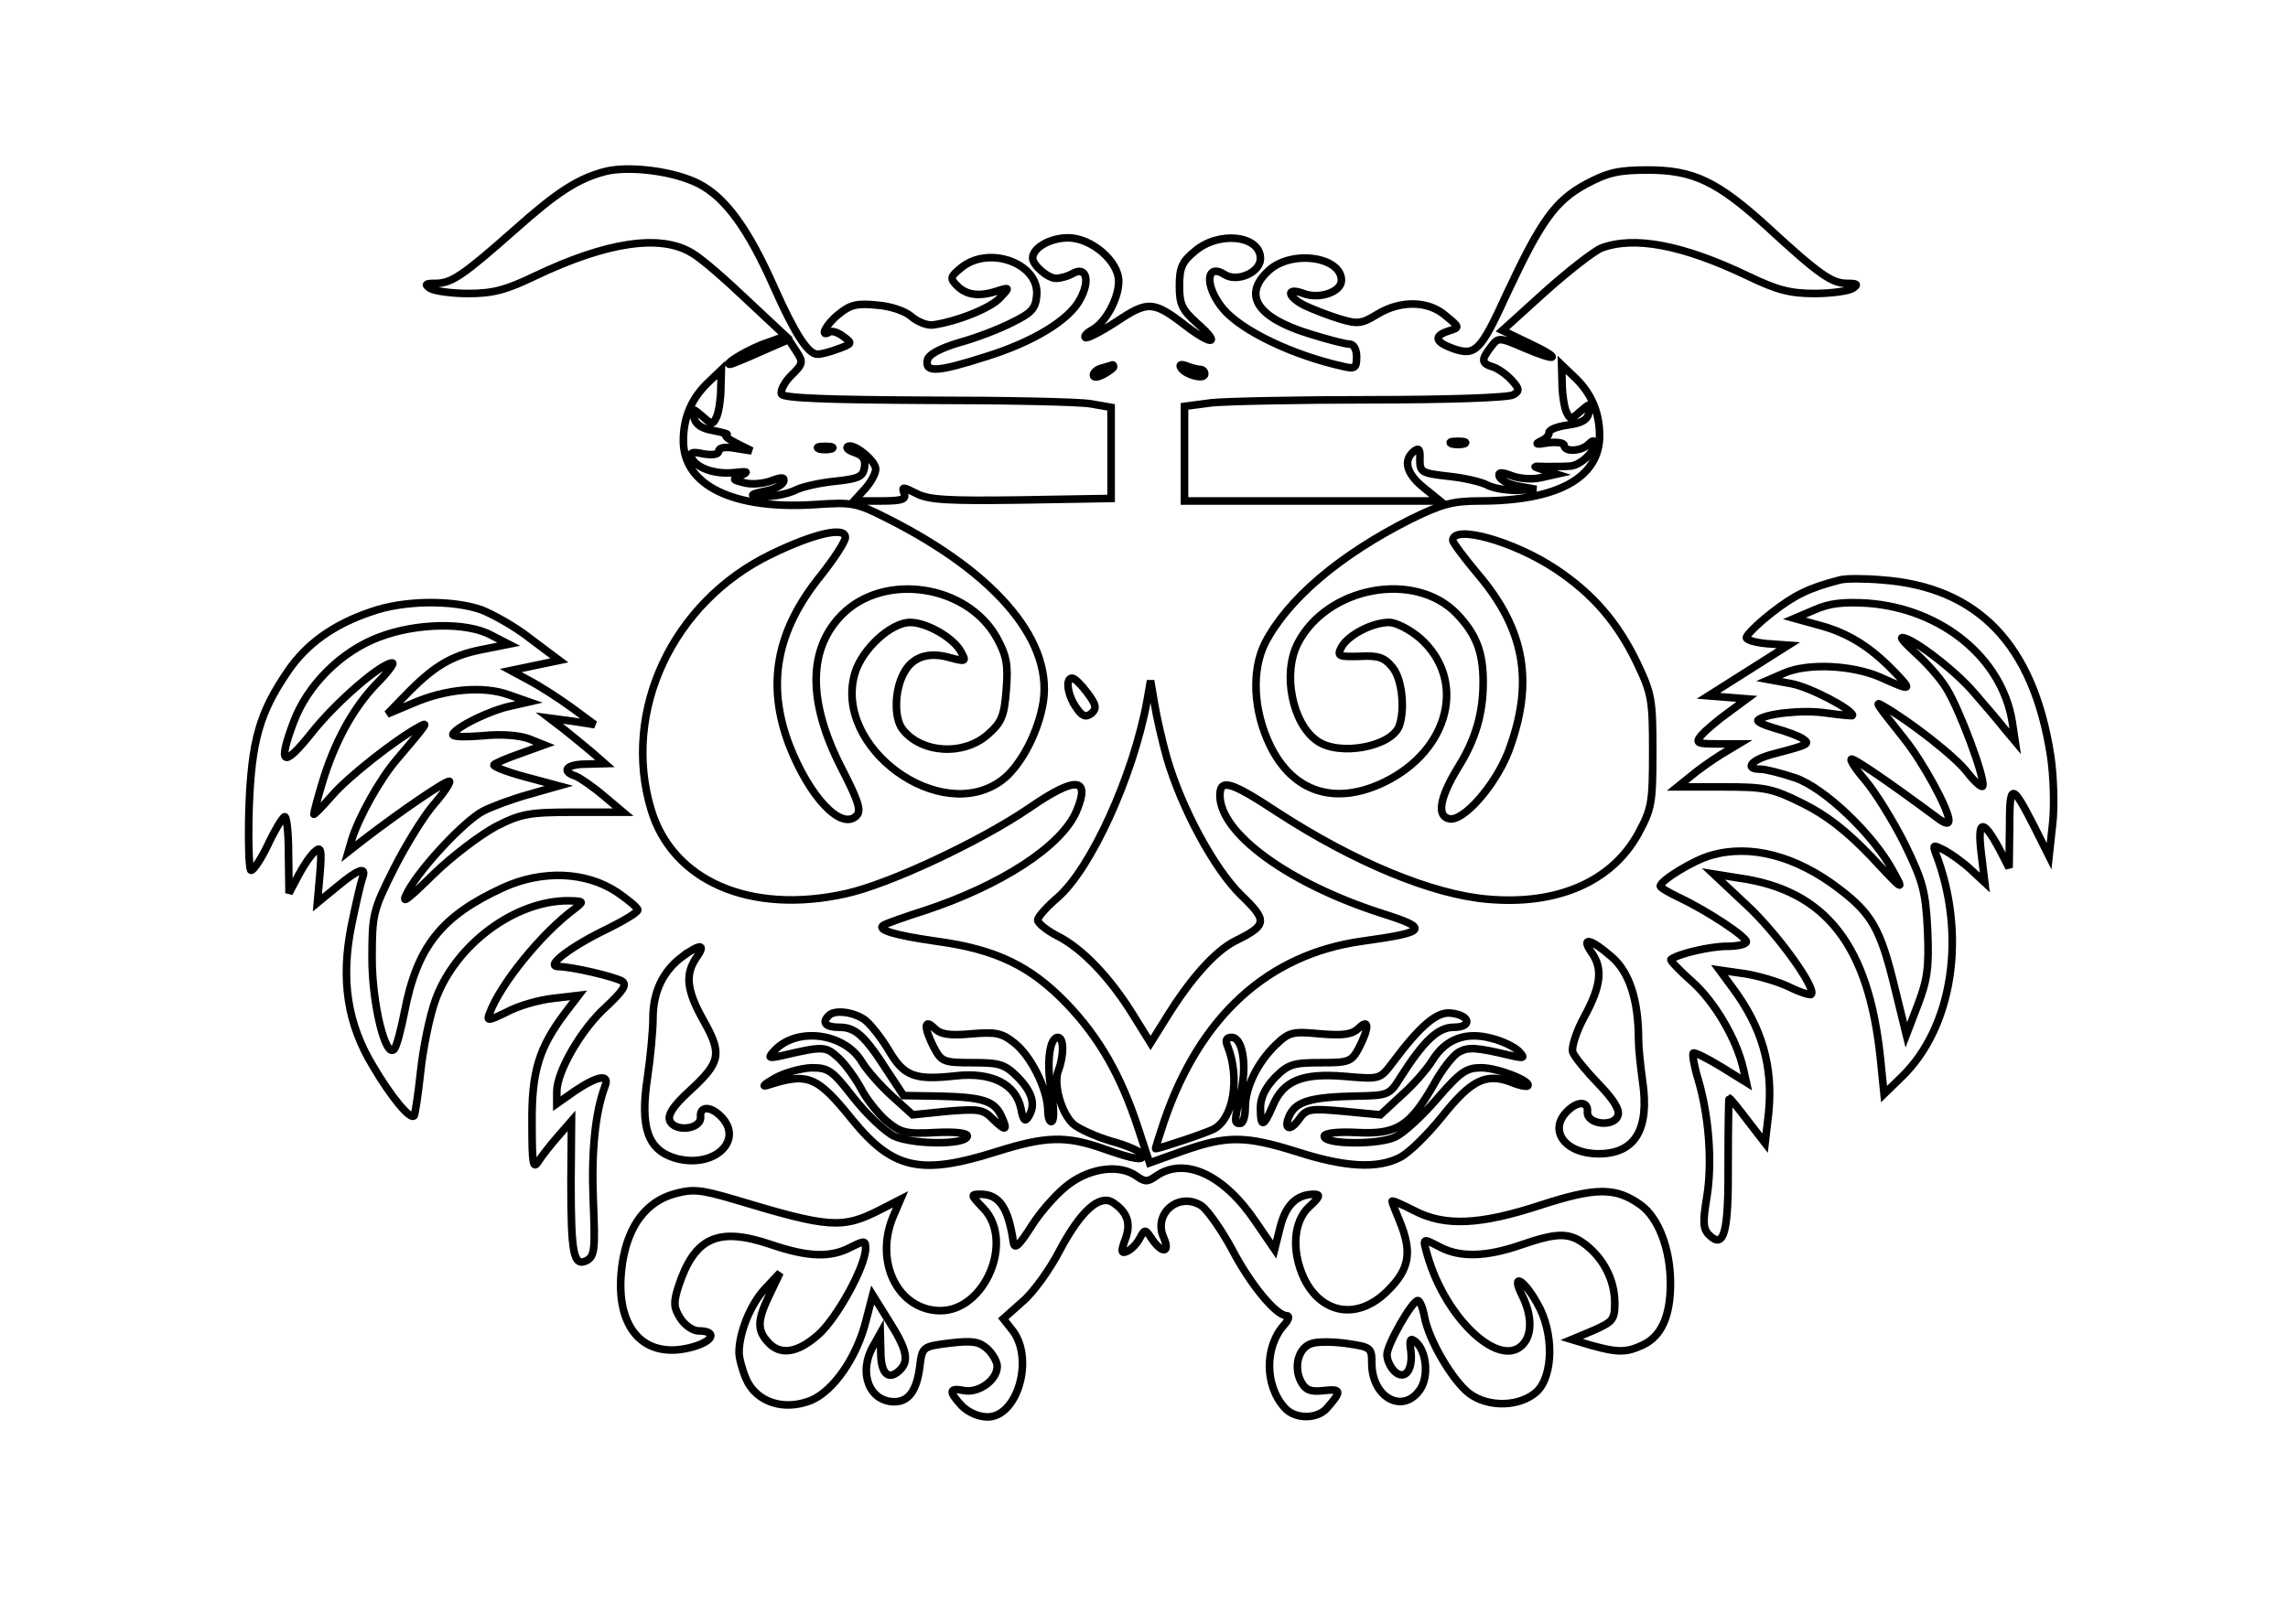 <?xml version="1.0" standalone="no"?>
<!DOCTYPE svg PUBLIC "-//W3C//DTD SVG 20010904//EN"
 "http://www.w3.org/TR/2001/REC-SVG-20010904/DTD/svg10.dtd">
<svg version="1.0" xmlns="http://www.w3.org/2000/svg"
 width="452pt" height="321pt" viewBox="0 0 452 321"
 preserveAspectRatio="xMidYMid meet">

<g transform="translate(0,321) scale(0.1,-0.1)"
fill="#000000" >
<path fill="none" stroke="#000000" stroke-width="15" class="path" d="M1195 2871 c-53 -14 -94 -40 -178 -115 -103 -91 -125 -106 -157 -106
-20 0 -22 -2 -10 -10 8 -5 42 -10 75 -10 49 0 75 7 133 35 141 67 247 83 309
45 18 -10 66 -52 108 -92 l77 -72 -36 -13 c-34 -11 -88 -43 -74 -43 3 0 30 11
61 25 l55 24 15 -23 c14 -21 14 -25 -10 -48 -14 -14 -22 -31 -19 -37 5 -8 95
-11 289 -12 155 0 300 -3 322 -7 l40 -7 0 -90 0 -90 -178 -3 c-144 -2 -183 0
-207 13 -26 13 -29 14 -24 0 5 -12 -4 -15 -47 -15 l-52 0 21 23 c12 13 22 31
22 40 0 17 -46 54 -56 44 -3 -3 4 -8 16 -12 15 -5 20 -13 18 -28 -3 -19 -11
-23 -58 -28 -31 -3 -64 -11 -75 -16 -21 -11 -59 -17 -85 -13 -8 2 0 5 19 9 19
3 36 12 39 19 3 9 -3 10 -24 2 -16 -6 -40 -8 -54 -4 -24 6 -24 7 -5 15 15 7
12 8 -15 5 -39 -4 -76 10 -84 30 -4 10 2 12 24 7 19 -3 30 -1 30 6 0 6 12 9
33 5 l32 -5 -30 15 c-16 8 -25 15 -20 17 6 1 -6 4 -25 8 -24 4 -36 12 -39 26
-3 19 -3 19 17 2 19 -17 20 -17 28 0 4 10 8 35 8 55 l1 37 -23 -22 c-35 -32
-52 -71 -52 -118 0 -89 100 -137 262 -126 72 5 81 3 140 -27 221 -111 334
-249 307 -374 -12 -58 -46 -119 -80 -144 -121 -90 -334 65 -290 212 14 47 71
100 109 100 33 0 87 -31 101 -59 10 -18 9 -19 -21 -11 -44 13 -76 2 -93 -31
-18 -34 -19 -88 -2 -110 37 -48 121 -53 169 -10 27 24 32 36 36 89 4 50 0 67
-19 102 -59 105 -222 129 -305 46 -68 -68 -69 -172 -2 -303 34 -66 40 -85 30
-95 -30 -30 -93 37 -133 140 -45 119 -26 225 62 334 27 34 49 68 49 76 0 22
-62 8 -148 -34 -193 -94 -294 -309 -236 -503 42 -142 196 -209 385 -167 86 19
265 103 362 169 91 63 122 62 94 -5 -29 -70 -150 -148 -302 -198 -38 -12 -74
-25 -79 -28 -16 -9 20 -20 104 -32 118 -16 186 -49 258 -124 63 -66 106 -140
141 -247 l22 -67 67 24 c86 30 122 30 224 -2 96 -31 160 -34 204 -11 18 9 55
46 84 82 56 70 85 85 134 67 16 -7 32 -10 34 -8 9 9 -59 36 -92 36 -29 0 -41
-8 -86 -60 -29 -34 -66 -68 -82 -76 -32 -17 -144 -16 -142 1 1 6 28 9 65 7 78
-4 104 12 151 94 16 30 39 59 50 65 19 10 32 10 103 -7 27 -6 28 -5 15 9 -8 8
-32 20 -53 25 -51 14 -91 -1 -117 -43 -11 -18 -39 -50 -62 -70 l-41 -38 -73 7
c-67 6 -73 5 -88 -16 -19 -27 -32 -18 -17 11 14 25 43 33 129 35 64 1 67 2 88
36 47 74 75 100 106 100 37 0 33 24 -6 28 -27 3 -59 -23 -115 -98 -25 -33 -25
-33 -94 -27 -84 7 -122 -8 -143 -59 -18 -42 -24 -43 -24 -3 0 20 10 40 29 60
26 26 36 29 90 29 57 0 61 2 76 30 20 39 20 59 -1 38 -13 -12 -29 -15 -76 -11
-54 5 -61 4 -88 -22 -36 -35 -60 -84 -60 -124 0 -17 -4 -31 -10 -31 -12 0 -12
3 1 60 13 55 4 110 -18 110 -10 0 -13 -5 -8 -17 25 -63 12 -143 -27 -164 -15
-8 -105 -38 -115 -39 -1 0 7 25 17 55 71 207 205 329 390 355 130 18 135 25
40 55 -184 59 -320 158 -320 233 0 34 21 28 115 -34 151 -98 305 -162 415
-171 137 -12 244 35 296 129 27 50 29 60 29 163 0 103 -2 114 -31 175 -39 81
-88 137 -160 185 -84 56 -204 89 -204 57 0 -4 23 -35 50 -67 93 -110 111 -214
60 -350 -26 -67 -89 -139 -117 -133 -25 5 -19 41 16 99 36 57 51 109 51 171 0
60 -14 95 -52 135 -83 86 -256 54 -314 -58 -31 -60 -11 -159 38 -193 43 -31
146 -12 162 29 12 33 6 93 -13 116 -16 20 -28 24 -65 22 -42 -1 -45 0 -36 18
13 24 61 49 94 49 14 0 41 -14 61 -31 93 -82 59 -221 -69 -284 -98 -48 -182
-21 -227 72 -33 68 -37 148 -10 202 45 87 147 174 288 245 61 30 83 36 137 36
153 0 236 46 236 129 0 47 -17 86 -52 118 l-23 22 1 -37 c0 -20 4 -45 8 -55 8
-17 9 -17 28 0 20 17 20 17 17 -2 -3 -15 -14 -21 -42 -25 -21 -3 -37 -9 -37
-15 1 -5 -7 -13 -17 -17 -12 -6 -7 -7 15 -3 17 2 32 0 32 -5 0 -14 34 -12 48
2 8 8 12 9 12 1 0 -17 -29 -43 -48 -44 -9 -1 -30 -1 -47 -1 -29 1 -29 1 -5 -7
l25 -8 -31 -7 c-17 -4 -43 -2 -58 4 -21 8 -27 7 -24 -2 3 -7 20 -16 39 -19
l34 -6 -38 -2 c-21 0 -48 4 -60 11 -12 6 -46 14 -77 17 -52 6 -55 8 -55 33 1
21 -2 24 -12 16 -22 -18 -14 -45 20 -72 l32 -26 -252 0 -253 0 0 94 0 93 53 7
c28 3 171 6 317 6 146 0 272 4 280 10 12 7 12 12 -4 29 -10 11 -27 23 -37 26
-23 7 -23 14 -4 39 15 20 16 20 67 -2 68 -29 74 -21 8 10 l-52 25 84 76 c47
42 97 81 112 87 65 24 160 6 288 -55 58 -28 84 -35 133 -35 33 0 67 5 75 10
12 8 9 10 -11 10 -30 0 -55 17 -158 112 -99 90 -146 112 -236 112 -58 0 -79
-5 -122 -28 -61 -33 -89 -73 -156 -216 -52 -114 -62 -124 -106 -109 -36 13
-40 25 -9 35 22 7 22 7 -6 30 -34 30 -89 31 -135 3 -31 -19 -39 -20 -75 -9
-23 7 -53 19 -68 26 -36 18 -38 37 -3 24 31 -12 75 3 75 26 0 47 -99 61 -144
19 -52 -48 -23 -93 82 -125 35 -11 70 -20 78 -20 8 0 14 -10 14 -25 0 -22 -3
-25 -27 -19 -99 22 -200 70 -237 114 -37 45 -34 92 4 67 25 -15 70 5 70 32 0
46 -82 55 -129 15 -26 -21 -31 -33 -31 -69 0 -36 5 -47 34 -73 48 -42 33 -47
-20 -7 -66 51 -76 51 -139 9 -31 -20 -58 -34 -61 -31 -3 3 4 10 15 16 25 14
51 61 51 95 0 40 -54 86 -100 86 -36 0 -70 -20 -70 -40 0 -14 30 -40 46 -40 9
0 24 4 34 10 26 14 34 -14 14 -51 -21 -41 -93 -85 -187 -114 -94 -30 -120 -32
-115 -7 2 11 23 23 63 35 33 9 80 27 105 40 37 18 46 27 48 53 6 63 -94 100
-149 55 -22 -18 -23 -21 -8 -36 18 -18 43 -22 79 -10 25 8 25 7 6 -13 -17 -20
-84 -47 -132 -54 -12 -2 -31 6 -43 16 -12 11 -41 21 -68 23 -39 4 -53 1 -75
-17 -25 -19 -41 -49 -19 -36 4 3 17 -1 27 -9 18 -13 18 -14 -9 -24 -16 -6 -34
-11 -42 -11 -19 0 -45 41 -86 133 -51 115 -96 177 -149 204 -49 25 -138 36
-185 24z m1005 -386 c0 -2 -9 -9 -20 -15 -12 -6 -20 -7 -20 -1 0 5 8 12 18 14
9 3 18 5 20 6 1 0 2 -1 2 -4z m171 -5 c5 0 9 -4 9 -9 0 -12 -38 -2 -47 12 -4
7 0 8 11 4 10 -4 22 -7 27 -7z m-223 -639 c18 -24 19 -31 8 -41 -11 -8 -18 -6
-30 12 -17 24 -22 58 -8 58 5 0 18 -13 30 -29z m157 -128 c29 -100 94 -220
146 -271 54 -52 53 -60 -12 -92 -40 -21 -88 -75 -136 -153 l-30 -48 -36 58
c-45 72 -99 129 -149 154 -21 11 -38 25 -38 31 0 6 18 26 39 44 66 57 150 241
177 389 l7 40 8 -47 c4 -25 15 -73 24 -105z"/>
<path fill="none" stroke="#000000" class="path" stroke-width="15" d="M2868 2333 c6 -2 18 -2 25 0 6 3 1 5 -13 5 -14 0 -19 -2 -12 -5z"/>
<path fill="none" class="path" stroke="#000000" stroke-width="15" d="M1618 2323 c6 -2 18 -2 25 0 6 3 1 5 -13 5 -14 0 -19 -2 -12 -5z"/>
<path fill="none" class="path" stroke="#000000" stroke-width="15" d="M3635 2064 c-62 -16 -90 -30 -135 -65 -28 -22 -50 -44 -50 -49 0 -5
19 -10 41 -12 l42 -3 -79 -50 -79 -50 38 -3 38 -3 -38 -28 c-21 -15 -44 -35
-52 -44 -12 -15 -9 -17 30 -17 l44 0 -35 -21 c-19 -12 -46 -31 -60 -43 l-26
-21 91 0 c82 0 97 -3 157 -33 46 -23 85 -53 134 -104 65 -70 67 -71 43 -28
-39 72 -136 164 -193 183 -27 9 -58 17 -68 17 -34 0 -18 19 25 30 72 19 74 20
57 31 -8 5 -32 14 -54 20 -21 6 -36 13 -33 16 14 13 89 21 135 14 29 -4 52 -6
52 -5 0 12 -84 56 -121 63 l-44 8 30 13 c46 20 133 16 189 -8 64 -29 66 -28
25 14 -45 46 -89 74 -147 89 l-47 13 40 17 c29 13 57 16 105 13 146 -11 264
-108 285 -233 l6 -40 -21 25 c-11 14 -38 46 -60 71 -36 43 -122 109 -142 109
-5 0 8 -14 28 -32 20 -18 47 -48 59 -68 26 -41 77 -178 72 -193 -1 -5 -15 7
-30 26 -23 31 -114 102 -167 132 -17 10 -16 8 42 -65 37 -46 88 -140 88 -161
0 -8 -6 -7 -19 2 -101 75 -166 119 -173 119 -5 0 7 -19 27 -42 20 -24 55 -80
78 -126 36 -74 41 -93 45 -170 3 -73 0 -97 -19 -147 l-23 -60 -23 94 c-28 115
-45 145 -109 194 -86 66 -176 89 -253 67 -34 -9 -101 -50 -101 -61 0 -3 17
-13 38 -23 55 -26 132 -77 132 -87 0 -5 -17 -9 -39 -9 -32 0 -97 -15 -110 -26
-2 -2 17 -22 42 -44 44 -39 88 -114 101 -172 l6 -27 -50 31 c-28 17 -52 29
-55 27 -2 -3 2 -27 10 -53 21 -71 28 -163 17 -231 -8 -48 -8 -63 4 -75 30 -30
39 4 38 141 0 71 1 129 2 129 2 0 18 -20 37 -45 l34 -44 7 60 c9 92 -13 169
-72 248 l-25 34 49 -7 c27 -4 67 -16 88 -26 22 -11 42 -17 44 -15 12 11 -69
123 -128 177 l-65 61 50 -8 c172 -24 257 -133 280 -358 l7 -69 35 34 c101 98
129 281 67 442 -6 17 -5 17 17 6 13 -7 37 -24 52 -38 l28 -26 -7 58 c-8 67 3
69 36 8 l19 -37 1 79 c0 90 4 90 49 2 l29 -58 7 64 c4 36 2 96 -4 135 -34 219
-143 333 -333 347 -34 3 -72 3 -83 0z"/>
<path fill="none" stroke="#000000" class="path" stroke-width="15" d="M733 2001 c-74 -25 -127 -63 -164 -117 -56 -82 -72 -136 -77 -271 -2
-68 0 -123 4 -123 5 0 20 23 33 50 13 28 28 53 33 56 4 3 8 -30 8 -73 l1 -78
19 36 c10 19 25 41 33 47 11 10 13 3 9 -45 l-5 -57 39 32 c42 35 59 41 50 17
-3 -8 -13 -51 -22 -95 -21 -106 -8 -193 43 -277 36 -61 73 -106 81 -98 2 2 8
42 13 88 5 47 18 111 30 143 40 108 157 195 263 194 30 -1 30 -1 11 -16 -65
-48 -147 -149 -168 -207 -6 -15 -3 -15 34 3 22 12 63 24 91 27 l51 6 -26 -34
c-52 -69 -67 -116 -66 -219 0 -78 2 -92 12 -76 7 11 24 33 39 50 l27 31 -1
-121 c0 -141 5 -168 31 -155 16 9 17 22 13 119 -4 97 4 174 23 225 10 25 -13
22 -58 -8 l-37 -26 0 24 c0 39 48 123 97 167 34 32 42 44 32 51 -15 9 -100 29
-127 29 -26 1 28 41 99 75 32 16 59 32 59 37 0 4 -19 20 -41 35 -62 41 -148
44 -225 9 -122 -56 -170 -116 -195 -246 -7 -36 -16 -69 -20 -73 -17 -21 -44
89 -44 179 0 87 2 95 42 175 23 46 58 103 78 127 21 24 35 45 33 48 -4 4 -94
-57 -172 -117 l-28 -22 7 24 c14 45 55 118 87 156 62 73 65 77 48 68 -50 -27
-143 -101 -174 -137 -20 -23 -36 -39 -36 -37 0 3 7 30 16 60 24 81 61 149 107
197 23 23 37 42 32 42 -22 0 -113 -79 -160 -139 -56 -70 -67 -63 -35 22 27 73
94 140 169 168 73 28 173 30 221 4 l35 -18 -55 -11 c-60 -12 -95 -34 -150 -91
l-35 -36 50 21 c66 29 140 35 190 17 l40 -14 -35 -8 c-40 -8 -106 -40 -115
-55 -4 -6 17 -7 57 -4 39 4 74 1 93 -6 l30 -12 -47 -17 c-26 -9 -49 -19 -52
-22 -4 -3 24 -14 61 -24 l67 -18 -60 -17 c-32 -9 -73 -24 -90 -33 -36 -19
-121 -109 -148 -158 -15 -28 -6 -22 50 33 38 37 94 79 124 95 49 25 66 28 153
28 l98 0 -38 32 c-21 18 -46 35 -55 39 -31 10 -19 24 20 24 l37 1 -25 22 c-14
12 -39 32 -55 45 l-30 23 45 -6 45 -7 -46 34 c-25 18 -62 42 -83 53 l-37 20
48 10 48 10 -56 42 c-30 24 -75 49 -98 58 -58 20 -154 19 -218 -4z"/>
<path fill="none" stroke="#000000" class="path" stroke-width="15" d="M3144 1328 c23 -32 19 -66 -14 -127 -16 -29 -26 -61 -23 -70 3 -9 26
-37 51 -63 30 -31 43 -52 38 -63 -8 -23 -62 -17 -60 8 2 21 -19 22 -40 1 -38
-38 -4 -84 62 -84 72 0 101 48 87 143 -4 29 -8 66 -8 82 0 78 -18 134 -53 164
-41 36 -62 41 -40 9z"/>
<path fill="none" stroke="#000000" class="path" stroke-width="15" d="M1347 1319 c-38 -29 -57 -70 -57 -121 0 -24 -5 -77 -11 -118 -15 -99
1 -143 56 -159 76 -21 136 36 89 83 -21 21 -42 20 -40 -1 2 -25 -52 -31 -61
-7 -4 11 7 29 39 58 62 57 65 73 28 139 -34 60 -37 92 -14 125 19 27 8 28 -29
1z"/>
<path fill="none" stroke="#000000" class="path" stroke-width="15" d="M1637 1203 c-14 -14 -6 -23 21 -23 32 0 50 -16 96 -88 l31 -47 67 -1
c89 -2 112 -9 126 -39 14 -30 9 -32 -18 -5 -18 18 -28 19 -89 14 l-68 -7 -42
38 c-23 21 -49 51 -58 66 -34 58 -128 70 -172 24 -15 -16 -14 -17 14 -11 82
19 86 19 112 -5 14 -13 33 -40 44 -60 10 -20 33 -49 50 -64 29 -24 39 -26 97
-23 39 2 64 -1 63 -7 -2 -18 -108 -17 -145 0 -18 9 -54 43 -80 76 -42 54 -49
59 -83 59 -21 -1 -54 -10 -73 -21 -19 -11 -26 -17 -15 -14 81 26 98 20 169
-68 80 -98 135 -110 284 -63 98 31 138 32 212 6 62 -22 84 -25 75 -10 -3 5
-30 17 -60 25 -30 9 -63 24 -74 33 -24 21 -41 80 -30 107 11 29 11 65 -1 65
-17 0 -23 -51 -13 -107 5 -30 6 -56 1 -59 -4 -3 -8 7 -8 23 -1 41 -33 106 -66
132 -25 20 -37 22 -85 18 -44 -4 -61 -1 -73 11 -21 21 -21 1 -1 -38 15 -28 19
-30 76 -30 54 0 64 -3 90 -29 29 -30 36 -55 20 -79 -6 -10 -10 -5 -14 17 -10
49 -58 73 -129 65 -81 -9 -102 -1 -132 50 -15 25 -36 52 -48 61 -23 16 -60 20
-71 8z"/>
<path fill="none" stroke="#000000" class="path" stroke-width="15" d="M2113 871 c-21 -15 -55 -52 -74 -82 -26 -41 -35 -49 -37 -34 -10 69
-28 95 -65 95 -20 0 -20 -1 6 -28 61 -64 3 -202 -85 -202 -83 0 -131 95 -94
185 l15 35 -39 -20 c-76 -39 -101 -37 -290 20 -65 19 -81 21 -117 11 -55 -15
-91 -61 -103 -134 -20 -127 39 -198 141 -168 40 12 45 31 9 31 -11 0 -27 11
-36 25 -13 21 -14 30 -4 62 32 98 78 119 182 84 73 -25 118 -27 158 -6 28 14
30 14 30 -2 0 -35 -57 -139 -94 -171 -41 -36 -75 -41 -99 -14 -22 24 -21 44 4
95 l20 42 -30 -32 c-28 -30 -51 -86 -51 -126 0 -10 6 -33 14 -52 20 -46 75
-64 129 -42 44 19 90 85 108 158 l13 50 33 -53 c36 -57 40 -79 18 -98 -21 -18
-35 -3 -35 38 l-1 37 -14 -25 c-30 -52 -8 -110 42 -110 28 0 44 22 50 69 5 40
5 40 60 47 44 5 57 3 73 -11 11 -10 20 -26 20 -35 0 -27 -36 -53 -65 -48 -30
6 -32 -1 -5 -30 13 -13 33 -22 51 -22 59 0 92 114 50 170 l-19 24 37 33 c21
17 55 64 75 103 41 77 78 110 104 94 29 -19 37 -41 25 -73 -9 -24 -8 -29 3
-24 8 3 19 14 25 25 11 20 11 20 25 -1 20 -29 36 -27 23 3 -22 48 30 92 75 63
12 -9 39 -47 60 -86 36 -69 87 -131 108 -131 6 0 4 -8 -5 -18 -39 -43 -39
-120 1 -164 20 -23 65 -23 84 0 29 33 28 38 -7 34 -26 -3 -36 1 -45 18 -15 29
-5 67 21 75 11 4 42 4 70 0 47 -7 49 -8 49 -39 0 -68 62 -102 96 -51 17 26 12
76 -10 94 -10 8 -12 4 -9 -17 5 -39 -11 -60 -31 -43 -9 8 -16 23 -16 34 0 20
50 107 61 107 4 0 10 -15 13 -32 9 -48 57 -128 89 -152 38 -28 100 -26 133 4
33 32 34 117 1 174 -27 49 -53 62 -30 16 19 -38 20 -75 3 -95 -44 -53 -153 46
-190 174 -10 36 -11 35 26 16 39 -20 90 -19 159 5 73 25 96 25 129 -1 35 -28
56 -70 56 -114 0 -33 -4 -37 -42 -54 l-43 -18 40 -12 c51 -14 68 -14 100 1 37
17 55 57 55 122 0 68 -24 130 -59 155 -49 35 -88 35 -196 0 -122 -40 -191 -43
-252 -11 -24 12 -43 21 -43 18 0 -2 7 -20 15 -39 25 -61 20 -95 -24 -138 -58
-58 -130 -47 -165 25 -25 54 -21 112 10 141 22 20 23 25 10 25 -34 0 -56 -21
-67 -65 l-11 -44 -37 54 c-63 94 -141 130 -197 91 -17 -12 -22 -12 -39 0 -32
23 -88 17 -132 -15z"/>
</g>
</svg>
